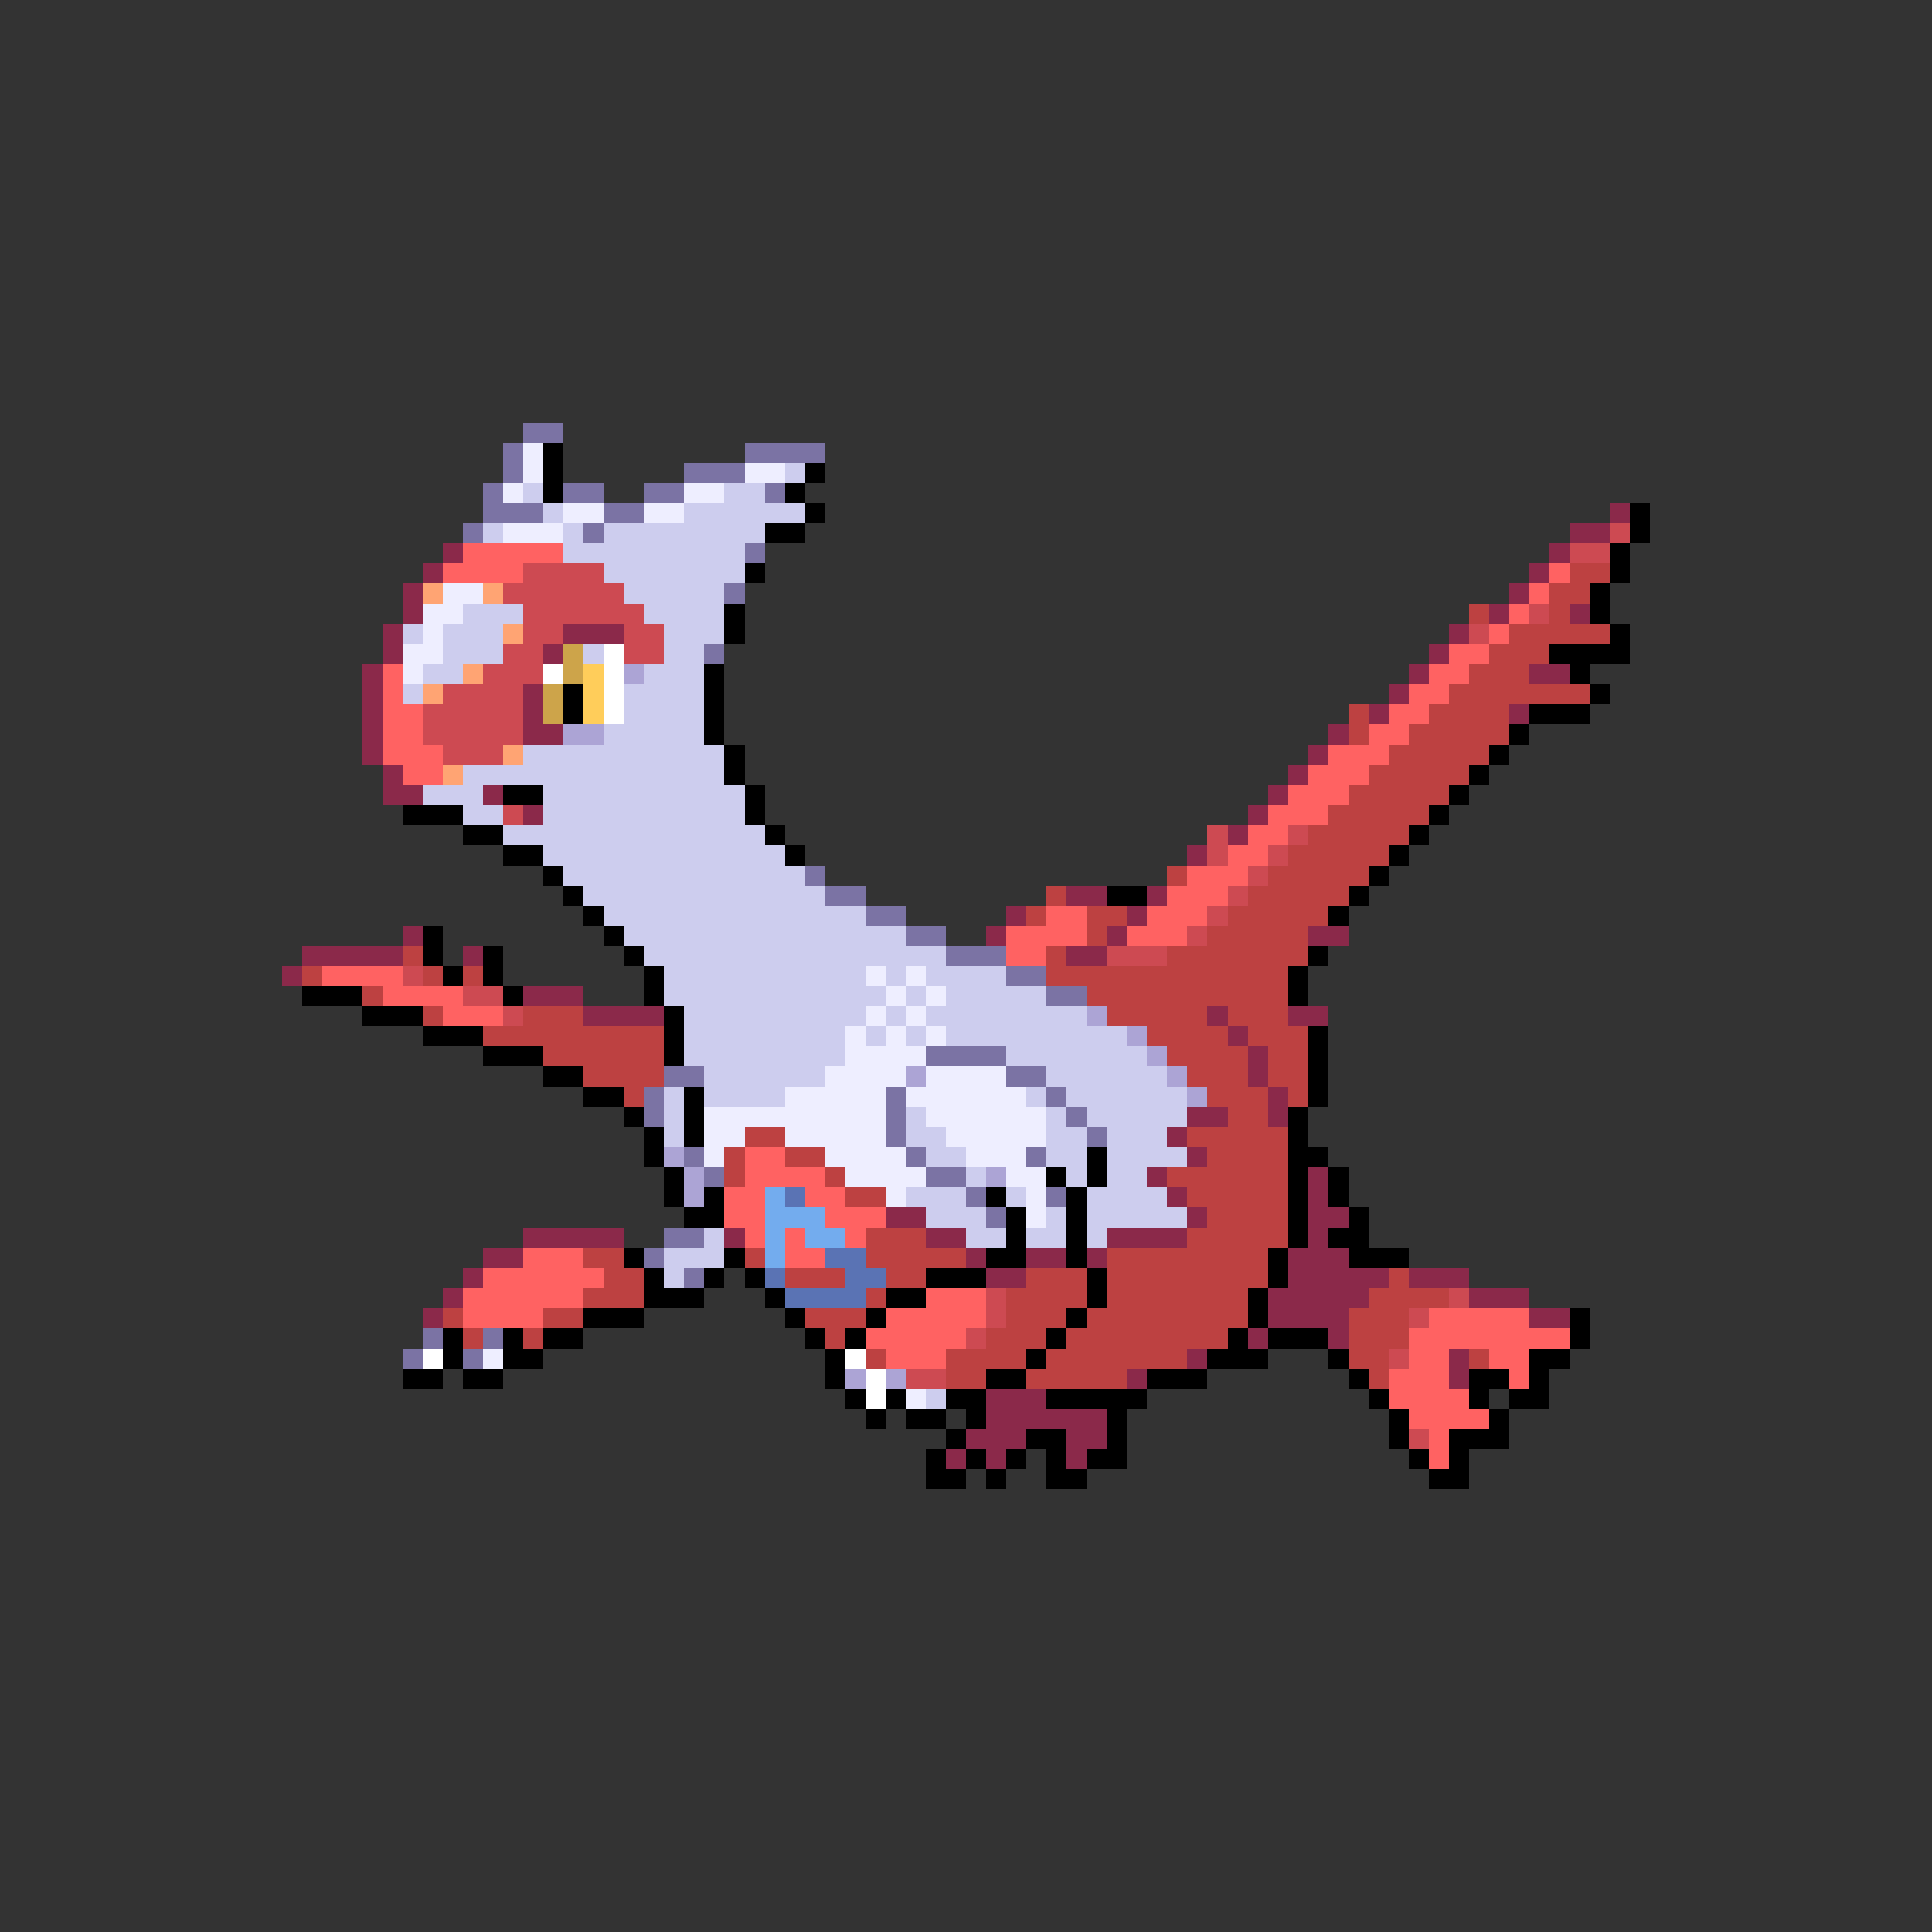<svg xmlns="http://www.w3.org/2000/svg" viewBox="0 -0.5 96 96" shape-rendering="crispEdges">
<rect x="0" y="-0.5" width="96" height="96" fill="#333333" stroke="none"/>
<path stroke="#7b73a4" d="M26 21h2M25 22h1M37 22h4M25 23h1M34 23h3M24 24h1M28 24h2M32 24h2M38 24h1M24 25h3M30 25h2M23 26h1M29 26h1M37 27h1M36 29h1M35 32h1M40 43h1M41 44h2M43 45h2M45 46h2M47 47h3M50 48h2M52 49h2M46 52h4M33 53h2M50 53h2M32 54h1M44 54h1M52 54h1M32 55h1M44 55h1M53 55h1M44 56h1M54 56h1M34 57h1M45 57h1M51 57h1M35 58h1M46 58h2M48 59h1M52 59h1M49 60h1M33 61h2M32 62h1M34 63h1M21 66h1M24 66h1M20 67h1M23 67h1" />
<path stroke="#eeeeff" d="M26 22h1M26 23h1M37 23h2M25 24h1M34 24h2M28 25h2M32 25h2M25 26h3M22 29h2M21 30h2M21 31h1M20 32h2M20 33h1M43 48h1M45 48h1M44 49h1M46 49h1M43 50h1M45 50h1M42 51h1M44 51h1M46 51h1M42 52h4M41 53h4M46 53h4M39 54h5M45 54h6M35 55h9M46 55h6M35 56h2M39 56h5M47 56h5M35 57h1M41 57h4M48 57h3M42 58h4M50 58h2M44 59h1M51 59h1M51 60h1M24 67h1M45 69h1" />
<path stroke="#000000" d="M27 22h1M27 23h1M40 23h1M27 24h1M39 24h1M40 25h1M81 25h1M38 26h2M81 26h1M80 27h1M37 28h1M80 28h1M79 29h1M36 30h1M79 30h1M36 31h1M80 31h1M77 32h4M35 33h1M78 33h1M28 34h1M35 34h1M79 34h1M28 35h1M35 35h1M76 35h3M35 36h1M75 36h1M36 37h1M74 37h1M36 38h1M73 38h1M25 39h2M37 39h1M72 39h1M20 40h3M37 40h1M71 40h1M23 41h2M38 41h1M70 41h1M25 42h2M39 42h1M69 42h1M27 43h1M68 43h1M28 44h1M55 44h2M67 44h1M29 45h1M66 45h1M21 46h1M30 46h1M21 47h1M24 47h1M31 47h1M65 47h1M22 48h1M24 48h1M32 48h1M64 48h1M15 49h3M25 49h1M32 49h1M64 49h1M18 50h3M33 50h1M21 51h3M33 51h1M65 51h1M24 52h3M33 52h1M65 52h1M27 53h2M65 53h1M29 54h2M34 54h1M65 54h1M31 55h1M34 55h1M64 55h1M32 56h1M34 56h1M64 56h1M32 57h1M54 57h1M64 57h2M33 58h1M52 58h1M54 58h1M64 58h1M66 58h1M33 59h1M35 59h1M49 59h1M53 59h1M64 59h1M66 59h1M34 60h2M50 60h1M53 60h1M64 60h1M67 60h1M50 61h1M53 61h1M64 61h1M66 61h2M31 62h1M36 62h1M49 62h2M53 62h1M63 62h1M67 62h3M32 63h1M35 63h1M37 63h1M46 63h3M54 63h1M63 63h1M32 64h3M38 64h1M44 64h2M54 64h1M62 64h1M29 65h3M39 65h1M43 65h1M53 65h1M62 65h1M78 65h1M22 66h1M25 66h1M27 66h2M40 66h1M42 66h1M52 66h1M61 66h1M63 66h3M78 66h1M22 67h1M25 67h2M41 67h1M51 67h1M60 67h3M66 67h1M76 67h2M20 68h2M23 68h2M41 68h1M49 68h2M57 68h3M67 68h1M73 68h2M76 68h1M42 69h1M44 69h1M47 69h2M52 69h5M68 69h1M73 69h1M75 69h2M43 70h1M45 70h2M48 70h1M55 70h1M69 70h1M74 70h1M47 71h1M51 71h2M55 71h1M69 71h1M72 71h3M46 72h1M48 72h1M50 72h1M52 72h1M54 72h2M70 72h1M72 72h1M46 73h2M49 73h1M52 73h2M71 73h2" />
<path stroke="#cdcdee" d="M39 23h1M26 24h1M36 24h2M27 25h1M34 25h6M24 26h1M28 26h1M30 26h8M28 27h9M30 28h7M31 29h5M23 30h3M32 30h4M20 31h1M22 31h3M33 31h3M22 32h3M29 32h1M33 32h2M21 33h2M32 33h3M20 34h1M31 34h4M31 35h4M30 36h5M26 37h10M23 38h13M21 39h3M27 39h10M23 40h2M27 40h10M25 41h13M27 42h12M28 43h12M29 44h12M30 45h13M31 46h14M32 47h15M33 48h10M44 48h1M46 48h4M33 49h11M45 49h1M47 49h5M34 50h9M44 50h1M46 50h8M34 51h8M43 51h1M45 51h1M47 51h9M34 52h8M50 52h7M35 53h6M52 53h6M33 54h1M35 54h4M51 54h1M53 54h6M33 55h1M45 55h1M52 55h1M54 55h5M33 56h1M45 56h2M52 56h2M55 56h3M46 57h2M52 57h2M55 57h4M48 58h1M53 58h1M55 58h2M45 59h3M50 59h1M54 59h4M46 60h3M52 60h1M54 60h5M35 61h1M48 61h2M51 61h2M54 61h1M33 62h3M33 63h1M46 69h1" />
<path stroke="#8b294a" d="M80 25h1M78 26h2M22 27h1M77 27h1M21 28h1M76 28h1M20 29h1M75 29h1M20 30h1M74 30h1M78 30h1M19 31h1M28 31h3M72 31h1M19 32h1M27 32h1M71 32h1M18 33h1M70 33h1M76 33h2M18 34h1M26 34h1M69 34h1M18 35h1M26 35h1M68 35h1M75 35h1M18 36h1M26 36h2M66 36h1M18 37h1M65 37h1M19 38h1M64 38h1M19 39h2M24 39h1M63 39h1M26 40h1M62 40h1M61 41h1M59 42h1M53 44h2M57 44h1M50 45h1M56 45h1M20 46h1M49 46h1M55 46h1M65 46h2M15 47h5M23 47h1M53 47h2M14 48h1M26 49h3M29 50h4M60 50h1M64 50h2M61 51h1M62 52h1M62 53h1M63 54h1M59 55h2M63 55h1M58 56h1M59 57h1M57 58h1M65 58h1M58 59h1M65 59h1M44 60h2M59 60h1M65 60h2M26 61h5M36 61h1M46 61h2M55 61h4M65 61h1M24 62h2M48 62h1M51 62h2M54 62h1M64 62h3M23 63h1M49 63h2M64 63h5M70 63h3M22 64h1M63 64h5M73 64h3M21 65h1M63 65h4M76 65h2M62 66h1M66 66h1M59 67h1M72 67h1M56 68h1M72 68h1M49 69h3M49 70h6M48 71h3M53 71h2M47 72h1M49 72h1M53 72h1" />
<path stroke="#cd4a52" d="M80 26h1M78 27h2M26 28h4M25 29h6M26 30h6M76 30h1M26 31h2M31 31h2M73 31h1M25 32h2M31 32h2M24 33h3M22 34h4M21 35h5M21 36h5M22 37h3M25 40h1M60 41h1M64 41h1M60 42h1M63 42h1M62 43h1M61 44h1M60 45h1M59 46h1M55 47h3M20 48h1M23 49h2M25 50h1M49 64h1M72 64h1M49 65h1M70 65h1M48 66h1M69 67h1M45 68h2M70 71h1" />
<path stroke="#ff6262" d="M23 27h5M22 28h4M77 28h1M76 29h1M75 30h1M74 31h1M72 32h2M19 33h1M71 33h2M19 34h1M70 34h2M19 35h2M69 35h2M19 36h2M68 36h2M19 37h3M66 37h3M20 38h2M65 38h3M64 39h3M63 40h3M62 41h2M61 42h2M59 43h3M58 44h3M52 45h2M57 45h3M50 46h4M56 46h3M50 47h2M16 48h4M19 49h4M22 50h3M37 57h2M37 58h4M36 59h2M40 59h2M36 60h2M41 60h3M37 61h1M39 61h1M42 61h1M26 62h3M39 62h2M24 63h6M23 64h6M46 64h3M23 65h4M44 65h5M71 65h5M43 66h5M70 66h8M44 67h3M70 67h2M74 67h2M69 68h3M75 68h1M69 69h4M70 70h4M71 71h1M71 72h1" />
<path stroke="#bd4141" d="M78 28h2M77 29h2M73 30h1M77 30h1M75 31h5M74 32h3M73 33h3M72 34h7M67 35h1M71 35h4M67 36h1M70 36h5M69 37h5M68 38h5M67 39h5M66 40h5M65 41h5M64 42h5M58 43h1M63 43h5M52 44h1M62 44h5M51 45h1M54 45h2M61 45h5M54 46h1M60 46h5M20 47h1M52 47h1M58 47h7M15 48h1M21 48h1M23 48h1M52 48h12M18 49h1M54 49h10M21 50h1M26 50h3M55 50h5M61 50h3M24 51h9M57 51h4M62 51h3M27 52h6M58 52h4M63 52h2M29 53h4M59 53h3M63 53h2M31 54h1M60 54h3M64 54h1M61 55h2M37 56h2M59 56h5M36 57h1M39 57h2M60 57h4M36 58h1M41 58h1M58 58h6M42 59h2M59 59h5M60 60h4M43 61h3M59 61h5M29 62h2M37 62h1M43 62h5M55 62h8M30 63h2M39 63h3M44 63h2M51 63h3M55 63h8M69 63h1M29 64h3M43 64h1M50 64h4M55 64h7M68 64h4M22 65h1M27 65h2M40 65h3M50 65h3M54 65h8M67 65h3M23 66h1M26 66h1M41 66h1M49 66h3M53 66h8M67 66h3M43 67h1M47 67h4M52 67h7M67 67h2M73 67h1M47 68h2M51 68h5M68 68h1" />
<path stroke="#ffa473" d="M21 29h1M24 29h1M25 31h1M23 33h1M21 34h1M25 37h1M22 38h1" />
<path stroke="#cda44a" d="M28 32h1M28 33h1M27 34h1M27 35h1" />
<path stroke="#ffffff" d="M30 32h1M27 33h1M30 33h1M30 34h1M30 35h1M21 67h1M42 67h1M43 68h1M43 69h1" />
<path stroke="#ffcd5a" d="M29 33h1M29 34h1M29 35h1" />
<path stroke="#aca4d5" d="M31 33h1M28 36h2M54 50h1M56 51h1M57 52h1M45 53h1M58 53h1M59 54h1M33 57h1M34 58h1M49 58h1M34 59h1M42 68h1M44 68h1" />
<path stroke="#73acee" d="M38 59h1M38 60h3M38 61h1M40 61h2M38 62h1" />
<path stroke="#5a73b4" d="M39 59h1M41 62h2M38 63h1M42 63h2M39 64h4" />
</svg>
